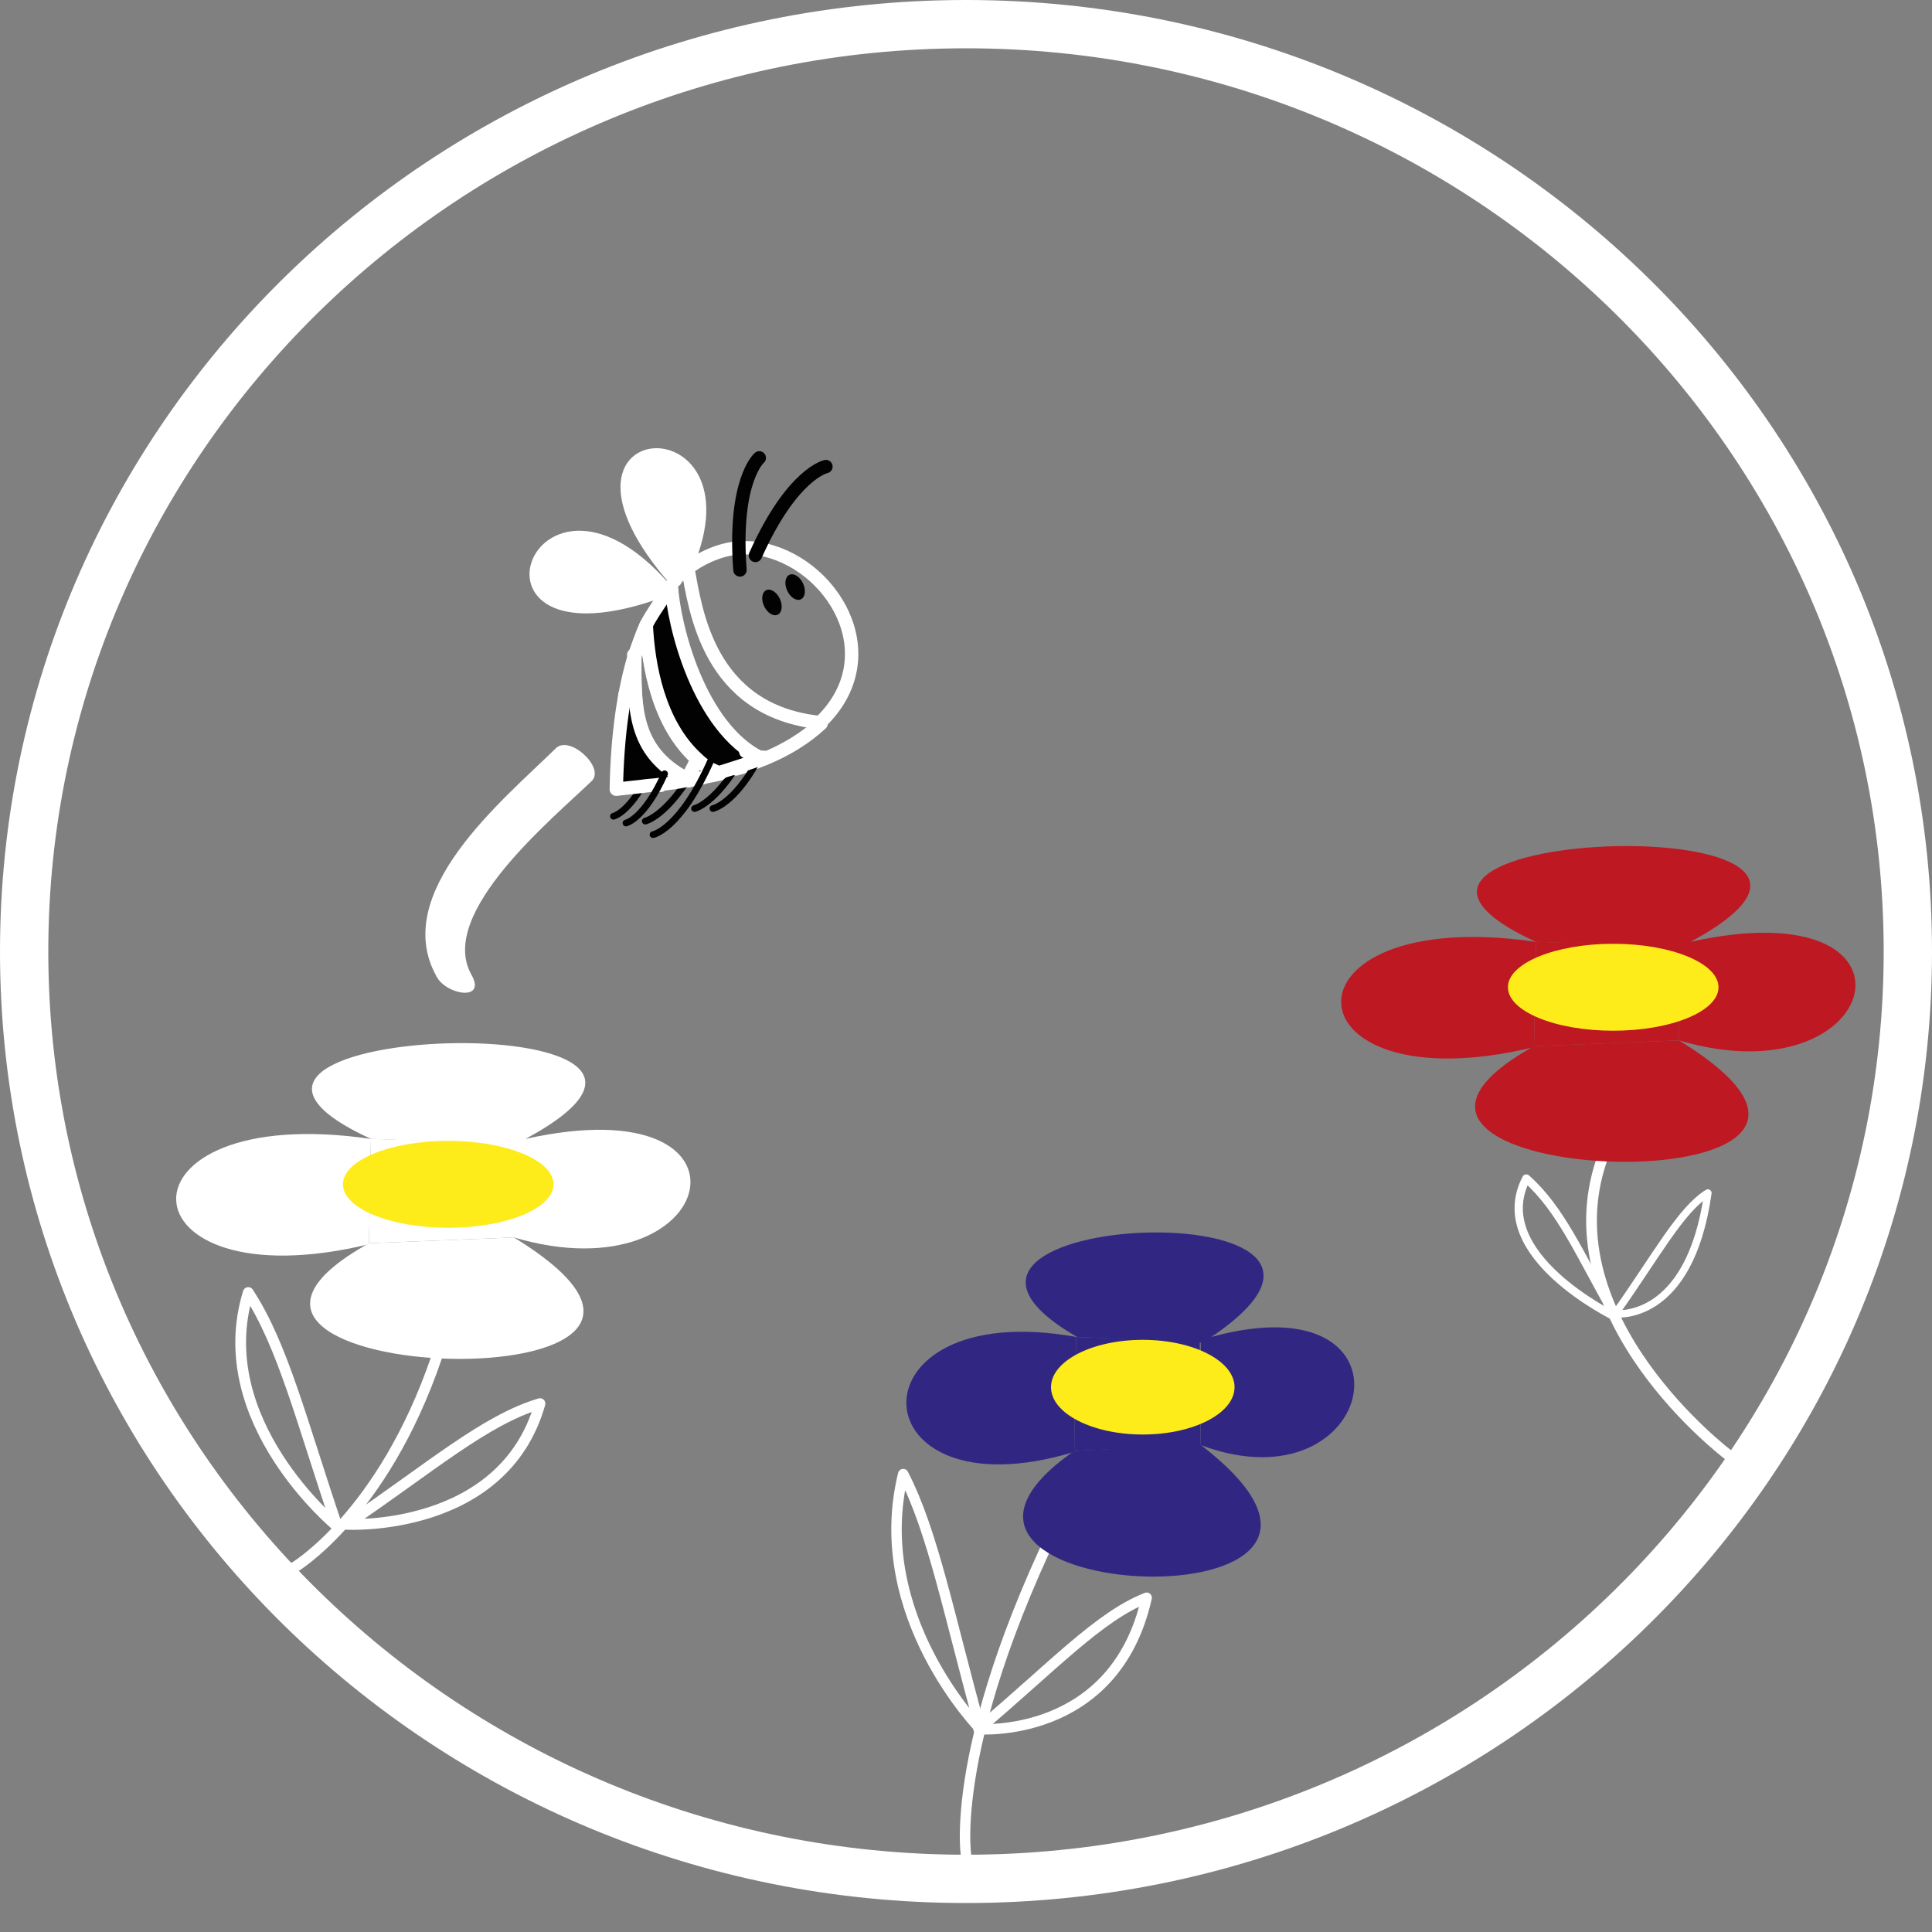 <?xml version="1.0" encoding="utf-8"?>
<!-- Generator: Adobe Illustrator 22.1.0, SVG Export Plug-In . SVG Version: 6.00 Build 0)  -->
<svg version="1.1" id="Calque_1" xmlns="http://www.w3.org/2000/svg" xmlns:xlink="http://www.w3.org/1999/xlink" x="0px" y="0px"
	 viewBox="0 0 200 200" style="enable-background:new 0 0 200 200;" xml:space="preserve">
<rect x="0" y="0" width="200" height="200" fill="#808080" stroke="none"/>
<style type="text/css">
	.st0{fill:none;stroke:#020203;stroke-width:0.693;stroke-linecap:round;stroke-linejoin:round;stroke-miterlimit:10;}
	.st1{fill:none;stroke:#FFFFFF;stroke-width:1.386;stroke-linecap:round;stroke-linejoin:round;stroke-miterlimit:10;}
	.st2{fill:#FFFFFF;}
	.st3{fill:none;stroke:#020203;stroke-width:1.386;stroke-linecap:round;stroke-linejoin:round;stroke-miterlimit:10;}
	.st4{fill:#020203;stroke:#FFFFFF;stroke-width:1.386;stroke-linecap:round;stroke-linejoin:round;stroke-miterlimit:10;}
	.st5{fill:none;stroke:#FFFFFF;stroke-width:1.423;stroke-linecap:round;stroke-linejoin:round;stroke-miterlimit:10;}
	.st6{fill:#020203;}
	.st7{fill:none;stroke:#FFFFFF;stroke-width:1.081;stroke-linecap:round;stroke-linejoin:round;stroke-miterlimit:10;}
	.st8{fill:#312783;}
	.st9{fill:#FEEB1A;}
	.st10{fill:none;stroke:#FFFFFF;stroke-width:1.111;stroke-linecap:round;stroke-linejoin:round;stroke-miterlimit:10;}
	.st11{fill:#BE1823;}
	.st12{fill:none;stroke:#FFFFFF;stroke-width:0.855;stroke-linecap:round;stroke-linejoin:round;stroke-miterlimit:10;}
	.st13{fill:none;stroke:#FFFFFF;stroke-width:0.768;stroke-linecap:round;stroke-linejoin:round;stroke-miterlimit:10;}
</style>
<g>
	<path class="st0" d="M71.9,83.7c0,0,1.8-0.4,4.2-4.1"/>
	<path class="st0" d="M77.3,77.6L77.3,77.6"/>
	<path class="st1" d="M71.3,80.8c0.5-0.1,1-0.2,1.5-0.3c0.6-0.2,1.1-0.2,1.7-0.4"/>
	<path class="st1" d="M84.9,74.8L84.9,74.8c-11.6-1.2-12.9-11.7-13.7-16c0.3-0.2,0.6-0.4,0.9-0.6c1.5-0.9,3-1.4,4.5-1.5
		c0.6,0,1.3,0,1.9,0.1C86,58,92.2,67.8,84.9,74.8z"/>
	<path class="st1" d="M69.8,60.1c0.1,0,0.1,0,0.1-0.1c0.4-0.5,0.9-0.9,1.4-1.3"/>
	<path class="st1" d="M76.2,79.6c0.8-0.2,1.6-0.5,2.3-0.8c2.9-1.1,5-2.5,6.5-3.9"/>
	<path class="st2" d="M70,61.3C55,42.9,45.1,71.3,70,61.3"/>
	<path class="st2" d="M69.5,60.6c-15.8-17.9,9.7-19.3,2.2-1.8L69.5,60.6z"/>
	<path class="st3" d="M76.6,59c-0.7-9.3,2-11.6,2-11.6"/>
	<path class="st3" d="M78.2,57.5c3.8-8.5,7.3-9.2,7.3-9.2"/>
	<path class="st0" d="M67.5,79.4c-2.1,4.7-4,5.1-4,5.1"/>
	<path class="st0" d="M66.8,85c0,0,1.8-0.4,4.2-4c0.1,0,0.1-0.1,0.1-0.1"/>
	<path class="st0" d="M73.8,83.7c0,0,2.1-0.4,4.6-4.9c0,0,0,0,0-0.1s0.1-0.2,0.1-0.3c0,0,0-0.1,0.1-0.1"/>
	<path class="st1" d="M68.4,81.3c-3.5-1.4-4.1-4.3-3.7-9.4"/>
	<path class="st4" d="M71.3,80.8c-0.1,0-0.2,0-0.3,0c-0.9,0.2-1.8,0.3-2.7,0.4c-0.6,0.1-1.2,0.1-1.8,0.2c-0.9,0.1-1.8,0.2-2.7,0.3
		c0.1-5.7,0.8-10.3,1.9-13.9c0,5.1-0.2,9.9,5.4,12.8C71.1,80.7,71.2,80.8,71.3,80.8z"/>
	<path class="st1" d="M71.3,80.8L71.3,80.8"/>
	<path class="st1" d="M65.6,67.8C65.7,67.9,65.7,67.9,65.6,67.8"/>
	<path class="st5" d="M72.2,78.6c-0.4,0.8-0.8,1.5-1.1,2.1c-5.7-2.8-5.4-7.7-5.4-12.8c0.4-1.2,0.8-2.3,1.2-3.2
		C67.1,68.7,68.1,75,72.2,78.6z"/>
	<path class="st5" d="M74.5,80.1L74.5,80.1"/>
	<path class="st4" d="M78.8,78.5c-6.5-3.2-9.1-13.9-9.3-17.9c-0.5,0.8-2.2,3.2-2.6,4.1c0.2,4,1.2,10.2,5.3,13.9
		c0.3,0.3,0.7,0.6,1,0.8c0.3,0.2,0.8,0.4,1.2,0.6c0.6-0.2,3.9-1.2,4.7-1.6"/>
	<path class="st1" d="M79.2,78.5c-0.2-0.1-0.3-0.1-0.5-0.1c-0.5-0.2-1-0.4-1.5-0.6"/>
	<path class="st1" d="M85,74.8C85,74.8,84.9,74.9,85,74.8"/>
	<path class="st1" d="M71.2,58.7L71.2,58.7"/>
	<path class="st0" d="M73.6,78.7c-3.2,7.2-6,7.7-6,7.7"/>
	<path class="st0" d="M68.8,80.1c-2.1,4.7-4,5.1-4,5.1"/>
	<ellipse transform="matrix(0.906 -0.423 0.423 0.906 -18.872 39.628)" class="st6" cx="79.9" cy="62.4" rx="0.9" ry="1.4"/>
	<ellipse transform="matrix(0.906 -0.423 0.423 0.906 -17.97 40.501)" class="st6" cx="82.3" cy="60.8" rx="0.9" ry="1.4"/>
</g>
<g>
	<path class="st2" d="M100,5c52.4,0,95,41.9,95,93.5S152.4,192,100,192S5,150,5,98.5S47.6,5,100,5 M100,0C44.8,0,0,44.1,0,98.5
		S44.8,197,100,197s100-44.1,100-98.5S155.2,0,100,0L100,0z"/>
</g>
<path class="st7" d="M112.9,151c-15,27.7-12.9,41-12.9,41"/>
<g>
	<path class="st8" d="M111.2,150.2l13-0.7C149.7,169,88.1,166.3,111.2,150.2z"/>
	<path class="st8" d="M111.4,138.4l-0.2,11.9C88.5,157.2,87.5,134.1,111.4,138.4z"/>
	<polygon class="st8" points="124.3,149.6 111.2,150.2 111.4,138.4 124.2,138.9 	"/>
	<path class="st8" d="M124.3,149.6l0-10.6l-12.8-0.6c-22.9-13.2,37-15.6,13.9,0C147.6,132.3,142.8,156.5,124.3,149.6z"/>
</g>
<ellipse class="st9" cx="118.3" cy="143.6" rx="9.5" ry="4.9"/>
<path class="st7" d="M101.5,179c-3.3-11.9-4.9-20.4-8-26.4C89.9,167.2,101.5,179,101.5,179"/>
<path class="st7" d="M101.3,179c7.6-6.4,12.5-11.7,17.4-13.6C115.4,180.1,101.3,179,101.3,179"/>
<path class="st10" d="M45.2,140.5c-5.6,16.4-14.8,21.8-14.8,21.8"/>
<g>
	<path class="st2" d="M38.2,128.7l15-0.6C82.4,146,11.6,143.5,38.2,128.7z"/>
	<path class="st2" d="M38.4,117.9l-0.2,10.9C12.1,135.1,11,113.9,38.4,117.9z"/>
	<polygon class="st2" points="53.2,128.1 38.2,128.7 38.4,117.9 53.2,118.3 	"/>
	<path class="st2" d="M53.2,128.1l-0.1-9.7l-14.7-0.5c-26.3-12.1,42.5-14.3,16,0C80,112.2,74.5,134.4,53.2,128.1z"/>
</g>
<ellipse class="st9" cx="46.4" cy="122.6" rx="10.9" ry="4.5"/>
<path class="st10" d="M34.9,158c-3.7-10.9-5.6-18.7-9.2-24.2C21.6,147.1,34.9,158,34.9,158"/>
<path class="st10" d="M35.9,157.8c8.7-5.9,14.3-10.8,20-12.5C52.1,158.7,35.9,157.8,35.9,157.8"/>
<path class="st10" d="M165.8,120.1c-5.6,16.4,13.1,30.5,13.1,30.5"/>
<g>
	<path class="st11" d="M158.8,108.3l15-0.6C203,125.6,132.2,123.1,158.8,108.3z"/>
	<path class="st11" d="M159,97.5l-0.2,10.9C132.7,114.7,131.6,93.5,159,97.5z"/>
	<polygon class="st11" points="173.8,107.7 158.8,108.3 159,97.5 173.8,97.9 	"/>
	<path class="st11" d="M173.8,107.7l-0.1-9.7L159,97.5c-26.3-12.1,42.5-14.3,16,0C200.6,91.8,195.1,114,173.8,107.7z"/>
</g>
<ellipse class="st9" cx="167" cy="102.2" rx="10.9" ry="4.5"/>
<path class="st12" d="M167.2,136.3c-3.7-6.5-5.6-11.1-9.2-14.3C153.9,129.9,167.2,136.3,167.2,136.3"/>
<path class="st13" d="M167.2,136c4.2-5.9,6.8-10.8,9.6-12.5C174.9,137,167.2,136,167.2,136"/>
<g>
	<g>
		<path class="st2" d="M57.5,77.5c-5.4,5.3-17.2,14.9-12.3,23.6c1,1.9,5.2,2.6,3.6-0.2c-3.6-6.4,8.6-16.3,12.5-20.1
			C62.6,79.4,58.9,76,57.5,77.5L57.5,77.5z"/>
	</g>
</g>
</svg>
